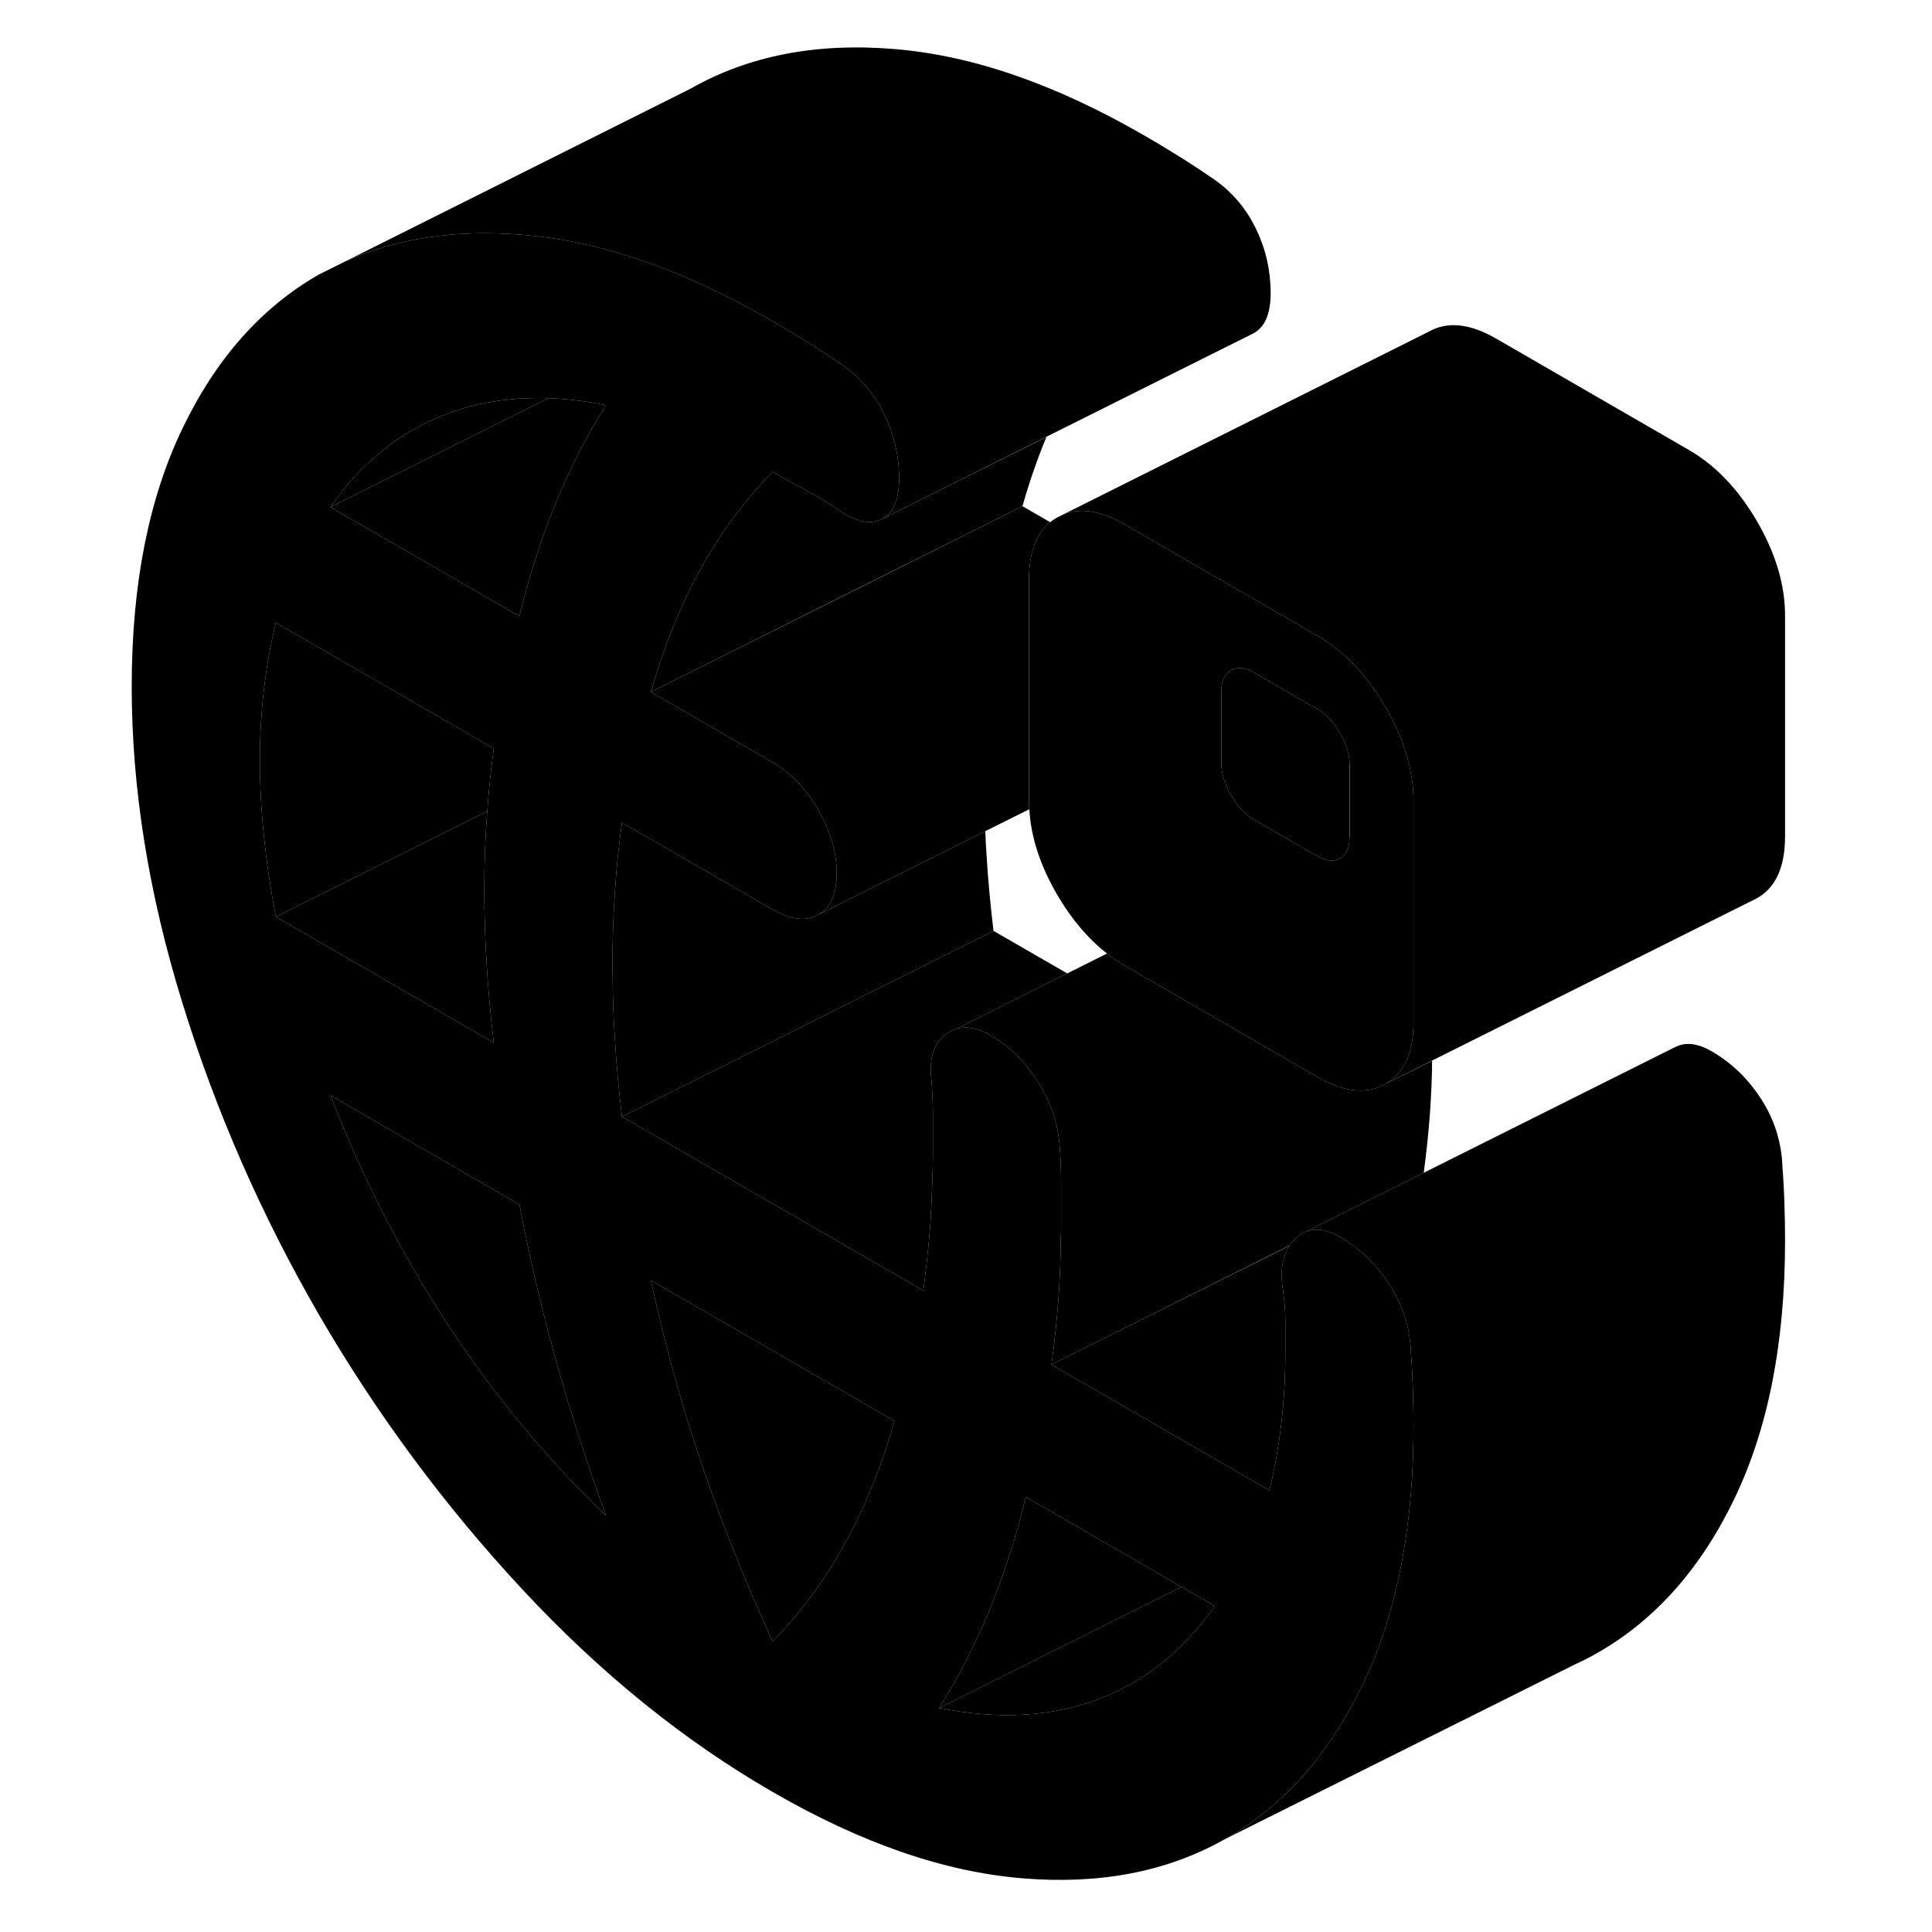 <svg width="48" height="48" viewBox="0 0 94 104" class="pr-icon-iso-duotone-secondary"
     xmlns="http://www.w3.org/2000/svg" stroke-width="1px" stroke-linecap="round" stroke-linejoin="round">
    <path d="M45.95 55.65L46.47 55.39C46.29 55.44 46.11 55.53 45.95 55.65Z" class="pr-icon-iso-duotone-primary-stroke" stroke-linejoin="round"/>
    <path d="M71.05 74.59C71.02 73.78 70.97 73.03 70.92 72.34C70.87 71.81 70.76 71.29 70.59 70.79C70.38 70.17 70.09 69.58 69.71 69.02C69.02 67.99 68.16 67.18 67.12 66.58C66.76 66.37 66.42 66.25 66.11 66.21H66.1C65.92 66.19 65.76 66.19 65.59 66.22C65.44 66.24 65.31 66.29 65.18 66.36C65.04 66.43 64.92 66.52 64.79 66.62C64.65 66.75 64.52 66.89 64.41 67.05C64.06 67.59 63.93 68.29 64.02 69.15C64.13 69.87 64.19 70.5 64.19 71.03V72.81C64.19 74.13 64.12 75.41 63.97 76.64C63.83 77.88 63.61 79.07 63.33 80.23L57.79 77.03L55.4 75.65L51.6 73.46C51.77 72.24 51.9 70.99 51.99 69.72C52.05 68.74 52.1 67.75 52.1 66.74C52.12 66.44 52.12 66.14 52.12 65.84V63.71C52.12 62.95 52.09 62.22 52.03 61.53C51.97 60.95 51.85 60.39 51.66 59.85C51.45 59.27 51.18 58.71 50.82 58.16C50.13 57.1 49.3 56.29 48.32 55.73C47.64 55.34 47.04 55.22 46.5 55.38H46.47L45.95 55.65C45.29 56.12 45.01 56.92 45.13 58.04C45.19 58.74 45.22 59.38 45.22 59.97V61.85C45.22 62.59 45.2 63.33 45.17 64.06C45.15 64.63 45.12 65.19 45.09 65.74C45.02 66.73 44.92 67.71 44.8 68.67C44.77 68.94 44.74 69.2 44.7 69.47L33.52 63.02L28.48 60.11C28.31 58.69 28.18 57.3 28.1 55.93C28.02 54.77 27.98 53.62 27.98 52.5C27.97 52.29 27.97 52.09 27.97 51.89C27.97 50.57 28.01 49.28 28.1 48.01C28.18 46.74 28.31 45.5 28.48 44.28L36.59 48.96C37.57 49.52 38.39 49.61 39.05 49.24C39.71 48.86 40.04 48.11 40.04 46.99C40.04 46.35 39.93 45.7 39.71 45.05C39.55 44.57 39.33 44.09 39.05 43.6C38.39 42.46 37.57 41.6 36.59 41.04L30.04 37.25C30.73 34.82 31.62 32.61 32.71 30.63C33.5 29.21 34.39 27.9 35.39 26.72C35.78 26.26 36.18 25.82 36.59 25.4C37.17 25.73 37.74 26.05 38.32 26.35C38.89 26.65 39.47 27 40.04 27.39C41.02 28.09 41.82 28.27 42.46 27.95C43.09 27.62 43.4 26.89 43.4 25.77C43.4 24.88 43.26 24.01 42.96 23.17C42.87 22.9 42.76 22.63 42.63 22.36C42.11 21.26 41.36 20.37 40.39 19.68C39.81 19.28 39.18 18.86 38.49 18.43C37.8 18 37.17 17.62 36.59 17.29C35.69 16.77 34.81 16.3 33.93 15.86H33.92C30.8 14.31 27.79 13.31 24.93 12.85C24.33 12.76 23.73 12.69 23.14 12.64C19.55 12.34 16.36 12.82 13.57 14.08L12.18 14.77C9.08 16.54 6.62 19.31 4.81 23.09C3 26.86 2.09 31.48 2.09 36.96C2.09 42.44 3 48.1 4.81 53.96C6.62 59.83 9.08 65.43 12.18 70.79C15.29 76.14 18.94 81.07 23.14 85.58C27.33 90.08 31.82 93.71 36.59 96.46C41.36 99.22 45.85 100.77 50.05 101.11C54.16 101.45 57.76 100.77 60.83 99.06L61 98.97C64.04 97.24 66.46 94.54 68.25 90.89C68.29 90.82 68.33 90.74 68.37 90.66C69.54 88.21 70.34 85.41 70.75 82.25C70.98 80.54 71.09 78.71 71.09 76.79C71.09 76.13 71.08 75.4 71.05 74.59ZM9.85 49.35C9.57 47.87 9.35 46.42 9.21 45.02C9.06 43.62 8.99 42.26 8.99 40.94C8.99 39.62 9.06 38.34 9.21 37.1C9.35 35.87 9.57 34.67 9.85 33.52L21.58 40.29C21.43 41.39 21.31 42.52 21.23 43.67L21.2 44.03C21.11 45.3 21.07 46.59 21.07 47.91C21.07 49.23 21.11 50.57 21.2 51.94C21.28 53.31 21.41 54.71 21.58 56.13L9.85 49.35ZM19.08 71.26C16.55 67.39 14.45 63.29 12.79 58.96L22.96 64.84C23.48 67.58 24.13 70.35 24.9 73.14C25.68 75.93 26.59 78.74 27.62 81.58C24.46 78.57 21.61 75.13 19.08 71.26ZM24.9 27.12C24.13 29.01 23.48 31.03 22.96 33.17L22.44 32.87L12.79 27.3C14.45 24.89 16.55 23.22 19.08 22.27C20.14 21.87 21.26 21.61 22.43 21.5C23.11 21.43 23.81 21.41 24.52 21.43H24.53C25.53 21.47 26.55 21.59 27.62 21.81C26.59 23.45 25.68 25.22 24.9 27.12ZM40.47 83.11C39.38 85.09 38.09 86.83 36.59 88.35C35.1 85.11 33.8 81.87 32.71 78.63C31.62 75.4 30.73 72.16 30.04 68.92L43.15 76.49C42.46 78.93 41.56 81.14 40.47 83.11ZM59.25 87.89C57.81 89.53 56.09 90.73 54.1 91.48C51.57 92.42 48.72 92.58 45.56 91.94C46.6 90.29 47.5 88.52 48.28 86.63C48.89 85.12 49.43 83.54 49.89 81.87C50 81.45 50.11 81.01 50.22 80.58L58.6 85.42L60.39 86.45C60.04 86.96 59.66 87.44 59.25 87.89Z" class="pr-icon-iso-duotone-primary-stroke" stroke-linejoin="round"/>
    <path d="M67.64 41.15V45.11C67.64 45.22 67.64 45.32 67.62 45.42C67.57 45.78 67.41 46.04 67.13 46.2C66.79 46.39 66.38 46.36 65.92 46.09L65.65 45.93L65.53 45.87L62.47 44.1C62.01 43.84 61.61 43.41 61.27 42.81C60.92 42.21 60.75 41.65 60.75 41.13V37.17C60.75 36.64 60.92 36.28 61.27 36.08C61.61 35.88 62.01 35.92 62.47 36.18L65.92 38.18C66.38 38.44 66.79 38.87 67.13 39.47C67.48 40.06 67.65 40.62 67.65 41.15H67.64Z" class="pr-icon-iso-duotone-primary-stroke" stroke-linejoin="round"/>
    <path d="M27.62 81.58C24.46 78.57 21.61 75.13 19.08 71.26C16.55 67.39 14.45 63.29 12.79 58.96L22.96 64.84C23.48 67.58 24.13 70.35 24.9 73.14C25.68 75.93 26.59 78.74 27.62 81.58Z" class="pr-icon-iso-duotone-primary-stroke" stroke-linejoin="round"/>
    <path d="M43.15 76.49C42.46 78.93 41.56 81.14 40.47 83.11C39.38 85.09 38.09 86.83 36.59 88.35C35.1 85.11 33.8 81.87 32.71 78.63C31.62 75.4 30.73 72.16 30.04 68.92L43.15 76.49Z" class="pr-icon-iso-duotone-primary-stroke" stroke-linejoin="round"/>
    <path d="M21.58 40.29C21.43 41.39 21.31 42.52 21.23 43.67L9.85 49.35C9.57 47.87 9.35 46.42 9.21 45.02C9.06 43.62 8.99 42.26 8.99 40.94C8.99 39.62 9.06 38.34 9.21 37.1C9.35 35.87 9.57 34.67 9.85 33.52L21.58 40.29Z" class="pr-icon-iso-duotone-primary-stroke" stroke-linejoin="round"/>
    <path d="M21.58 56.13L9.85 49.35L21.23 43.67L21.2 44.03C21.11 45.3 21.07 46.59 21.07 47.91C21.07 49.23 21.11 50.57 21.2 51.94C21.28 53.31 21.41 54.71 21.58 56.13Z" class="pr-icon-iso-duotone-primary-stroke" stroke-linejoin="round"/>
    <path d="M69.58 38.06C68.57 36.33 67.35 35.05 65.91 34.22L55.56 28.24C54.28 27.49 53.16 27.31 52.22 27.7L51.9 27.86C51.77 27.93 51.64 28.02 51.53 28.11C50.77 28.73 50.39 29.76 50.39 31.19V43.07C50.39 43.23 50.39 43.4 50.41 43.56C50.49 45.05 50.99 46.58 51.9 48.15C52.67 49.47 53.57 50.53 54.59 51.33C54.9 51.58 55.22 51.79 55.56 51.99L64.94 57.41L65.91 57.97C67.35 58.8 68.57 58.93 69.58 58.35C70.59 57.78 71.09 56.67 71.09 55.02V43.14C71.09 41.49 70.59 39.8 69.58 38.06ZM67.64 45.11C67.64 45.22 67.64 45.32 67.62 45.42C67.57 45.78 67.41 46.04 67.13 46.2C66.79 46.39 66.38 46.36 65.92 46.09L65.65 45.93L65.53 45.87L62.47 44.1C62.01 43.84 61.61 43.41 61.27 42.81C60.92 42.21 60.75 41.65 60.75 41.13V37.17C60.75 36.64 60.92 36.28 61.27 36.08C61.61 35.88 62.01 35.92 62.47 36.18L65.92 38.18C66.38 38.44 66.79 38.87 67.13 39.47C67.48 40.06 67.65 40.62 67.65 41.15V45.11H67.64Z" class="pr-icon-iso-duotone-primary-stroke" stroke-linejoin="round"/>
    <path d="M45.95 55.65L46.47 55.39C46.29 55.44 46.11 55.53 45.95 55.65Z" class="pr-icon-iso-duotone-primary-stroke" stroke-linejoin="round"/>
    <path d="M24.52 21.43L22.31 22.54L12.79 27.3C14.45 24.89 16.55 23.22 19.08 22.27C20.14 21.87 21.26 21.61 22.43 21.5C23.11 21.43 23.81 21.41 24.52 21.43Z" class="pr-icon-iso-duotone-primary-stroke" stroke-linejoin="round"/>
    <path d="M27.62 21.81C26.59 23.45 25.68 25.22 24.9 27.12C24.13 29.01 23.48 31.03 22.96 33.17L22.44 32.87L12.79 27.3L22.31 22.54L24.52 21.43H24.53C25.53 21.47 26.55 21.59 27.62 21.81Z" class="pr-icon-iso-duotone-primary-stroke" stroke-linejoin="round"/>
    <path d="M63.4 15.77C63.4 16.89 63.09 17.62 62.46 17.95L51.33 23.51L42.46 27.95C43.09 27.62 43.4 26.89 43.4 25.77C43.4 24.88 43.26 24.01 42.96 23.17C42.87 22.9 42.76 22.63 42.63 22.36C42.11 21.26 41.36 20.37 40.39 19.68C39.81 19.28 39.18 18.86 38.49 18.43C37.8 18 37.17 17.62 36.59 17.29C35.69 16.77 34.81 16.3 33.93 15.86H33.92C30.8 14.31 27.79 13.31 24.93 12.85C24.33 12.76 23.73 12.69 23.14 12.64C19.55 12.34 16.36 12.82 13.57 14.08L32.18 4.77C35.29 3 38.94 2.29 43.14 2.64C47.33 2.98 51.82 4.53 56.59 7.29C57.17 7.62 57.8 8 58.49 8.43C59.18 8.86 59.81 9.28 60.39 9.68C61.36 10.37 62.11 11.26 62.63 12.36C63.15 13.45 63.4 14.59 63.4 15.77Z" class="pr-icon-iso-duotone-primary-stroke" stroke-linejoin="round"/>
    <path d="M51.33 23.52C50.84 24.7 50.41 25.94 50.04 27.25L41.43 31.55L30.04 37.25C30.73 34.82 31.62 32.61 32.71 30.63C33.5 29.21 34.39 27.9 35.39 26.72C35.78 26.26 36.18 25.82 36.59 25.4C37.17 25.73 37.74 26.05 38.32 26.35C38.89 26.65 39.47 27 40.04 27.39C41.02 28.09 41.82 28.27 42.46 27.95L51.33 23.52Z" class="pr-icon-iso-duotone-primary-stroke" stroke-linejoin="round"/>
    <path d="M52.45 52.4L46.5 55.38H46.47C46.29 55.44 46.11 55.53 45.95 55.65C45.29 56.12 45.01 56.92 45.13 58.04C45.19 58.74 45.22 59.38 45.22 59.97V61.85C45.22 62.59 45.2 63.33 45.17 64.06C45.15 64.63 45.12 65.19 45.09 65.74C45.02 66.73 44.92 67.71 44.8 68.67C44.77 68.94 44.74 69.2 44.7 69.47L33.52 63.02L28.48 60.11L31.07 58.81L36.14 56.28L41.13 53.78L48.48 50.11L52.45 52.4Z" class="pr-icon-iso-duotone-primary-stroke" stroke-linejoin="round"/>
    <path d="M60.39 86.45C60.04 86.96 59.66 87.44 59.25 87.89C57.81 89.53 56.09 90.73 54.1 91.48C51.57 92.42 48.72 92.58 45.56 91.94L56.56 86.44L58.6 85.42L60.39 86.45Z" class="pr-icon-iso-duotone-primary-stroke" stroke-linejoin="round"/>
    <path d="M58.6 85.42L56.56 86.44L45.56 91.94C46.6 90.29 47.5 88.52 48.28 86.63C48.89 85.12 49.43 83.54 49.89 81.87C50 81.45 50.11 81.01 50.22 80.58L58.6 85.42Z" class="pr-icon-iso-duotone-primary-stroke" stroke-linejoin="round"/>
    <path d="M48.48 50.11L41.13 53.78L36.14 56.28L31.07 58.81L28.48 60.11C28.31 58.69 28.18 57.3 28.1 55.93C28.02 54.77 27.98 53.62 27.98 52.5C27.97 52.29 27.97 52.09 27.97 51.89C27.97 50.57 28.01 49.28 28.1 48.01C28.18 46.74 28.31 45.5 28.48 44.28L36.59 48.96C37.57 49.52 38.39 49.61 39.05 49.24L48.04 44.74C48.05 45.13 48.07 45.53 48.1 45.93C48.18 47.3 48.31 48.69 48.48 50.11Z" class="pr-icon-iso-duotone-primary-stroke" stroke-linejoin="round"/>
    <path d="M64.02 69.15C64.13 69.87 64.19 70.5 64.19 71.03V72.81C64.19 74.13 64.12 75.41 63.97 76.64C63.83 77.88 63.61 79.07 63.33 80.23L57.79 77.03L55.4 75.65L51.6 73.46L54.02 72.25L62.71 67.91L64.41 67.06C64.06 67.59 63.93 68.29 64.02 69.15Z" class="pr-icon-iso-duotone-primary-stroke" stroke-linejoin="round"/>
    <path d="M72.09 57.1C72.09 57.99 72.04 58.85 71.99 59.72C71.91 60.88 71.79 62.01 71.64 63.13L65.18 66.36C65.04 66.43 64.92 66.52 64.79 66.62C64.65 66.75 64.52 66.89 64.41 67.05L62.71 67.9L54.02 72.25L51.6 73.46C51.77 72.24 51.9 70.99 51.99 69.72C52.05 68.74 52.1 67.75 52.1 66.74C52.12 66.44 52.12 66.14 52.12 65.84V63.71C52.12 62.95 52.09 62.22 52.03 61.53C51.97 60.95 51.85 60.39 51.66 59.85C51.45 59.27 51.18 58.71 50.82 58.16C50.13 57.1 49.3 56.29 48.32 55.73C47.64 55.34 47.04 55.22 46.5 55.38L52.45 52.4L54.59 51.33C54.9 51.58 55.22 51.79 55.56 51.99L64.94 57.41L65.91 57.97C67.35 58.8 68.57 58.93 69.58 58.35L72.09 57.1Z" class="pr-icon-iso-duotone-primary-stroke" stroke-linejoin="round"/>
    <path d="M91.09 66.79C91.09 72.27 90.18 76.89 88.37 80.66C86.56 84.43 84.1 87.2 81 88.97C80.62 89.19 80.23 89.39 79.83 89.57L61 98.97C64.04 97.24 66.46 94.54 68.25 90.89C68.29 90.82 68.33 90.74 68.37 90.66C69.54 88.21 70.34 85.41 70.75 82.25C70.98 80.54 71.09 78.71 71.09 76.79C71.09 76.13 71.08 75.4 71.05 74.59C71.02 73.78 70.97 73.03 70.92 72.34C70.87 71.81 70.76 71.29 70.59 70.79C70.38 70.17 70.09 69.58 69.71 69.02C69.02 67.99 68.16 67.18 67.12 66.58C66.76 66.37 66.42 66.25 66.11 66.21H66.1C65.92 66.19 65.76 66.19 65.59 66.22C65.44 66.24 65.31 66.29 65.18 66.36L71.64 63.13L85.02 56.44L85.19 56.36C85.74 56.08 86.38 56.16 87.12 56.58C88.16 57.18 89.02 57.99 89.71 59.02C90.4 60.04 90.8 61.15 90.92 62.34C90.97 63.03 91.02 63.78 91.05 64.59C91.08 65.4 91.09 66.13 91.09 66.79Z" class="pr-icon-iso-duotone-primary-stroke" stroke-linejoin="round"/>
    <path d="M50.39 43.07C50.39 43.23 50.39 43.4 50.41 43.56L48.04 44.74L39.05 49.24C39.71 48.86 40.04 48.11 40.04 46.99C40.04 46.35 39.93 45.7 39.71 45.05C39.55 44.57 39.33 44.09 39.05 43.6C38.39 42.46 37.57 41.6 36.59 41.04L30.04 37.25L41.43 31.56L50.04 27.25L51.53 28.11C50.77 28.73 50.39 29.76 50.39 31.19V43.07Z" class="pr-icon-iso-duotone-primary-stroke" stroke-linejoin="round"/>
    <path d="M91.09 33.14V45.02C91.09 46.67 90.59 47.78 89.58 48.35L89.26 48.51L72.09 57.09L69.58 58.35C70.59 57.78 71.09 56.67 71.09 55.02V43.14C71.09 41.49 70.59 39.8 69.58 38.06C68.57 36.33 67.35 35.05 65.91 34.22L55.56 28.24C54.28 27.49 53.16 27.31 52.22 27.7L71.9 17.86C72.91 17.28 74.13 17.41 75.56 18.24L85.91 24.22C87.35 25.05 88.57 26.33 89.58 28.06C90.59 29.8 91.09 31.49 91.09 33.14Z" class="pr-icon-iso-duotone-primary-stroke" stroke-linejoin="round"/>
    <path d="M65.18 66.36L65.09 66.4" class="pr-icon-iso-duotone-primary-stroke" stroke-linejoin="round"/>
</svg>